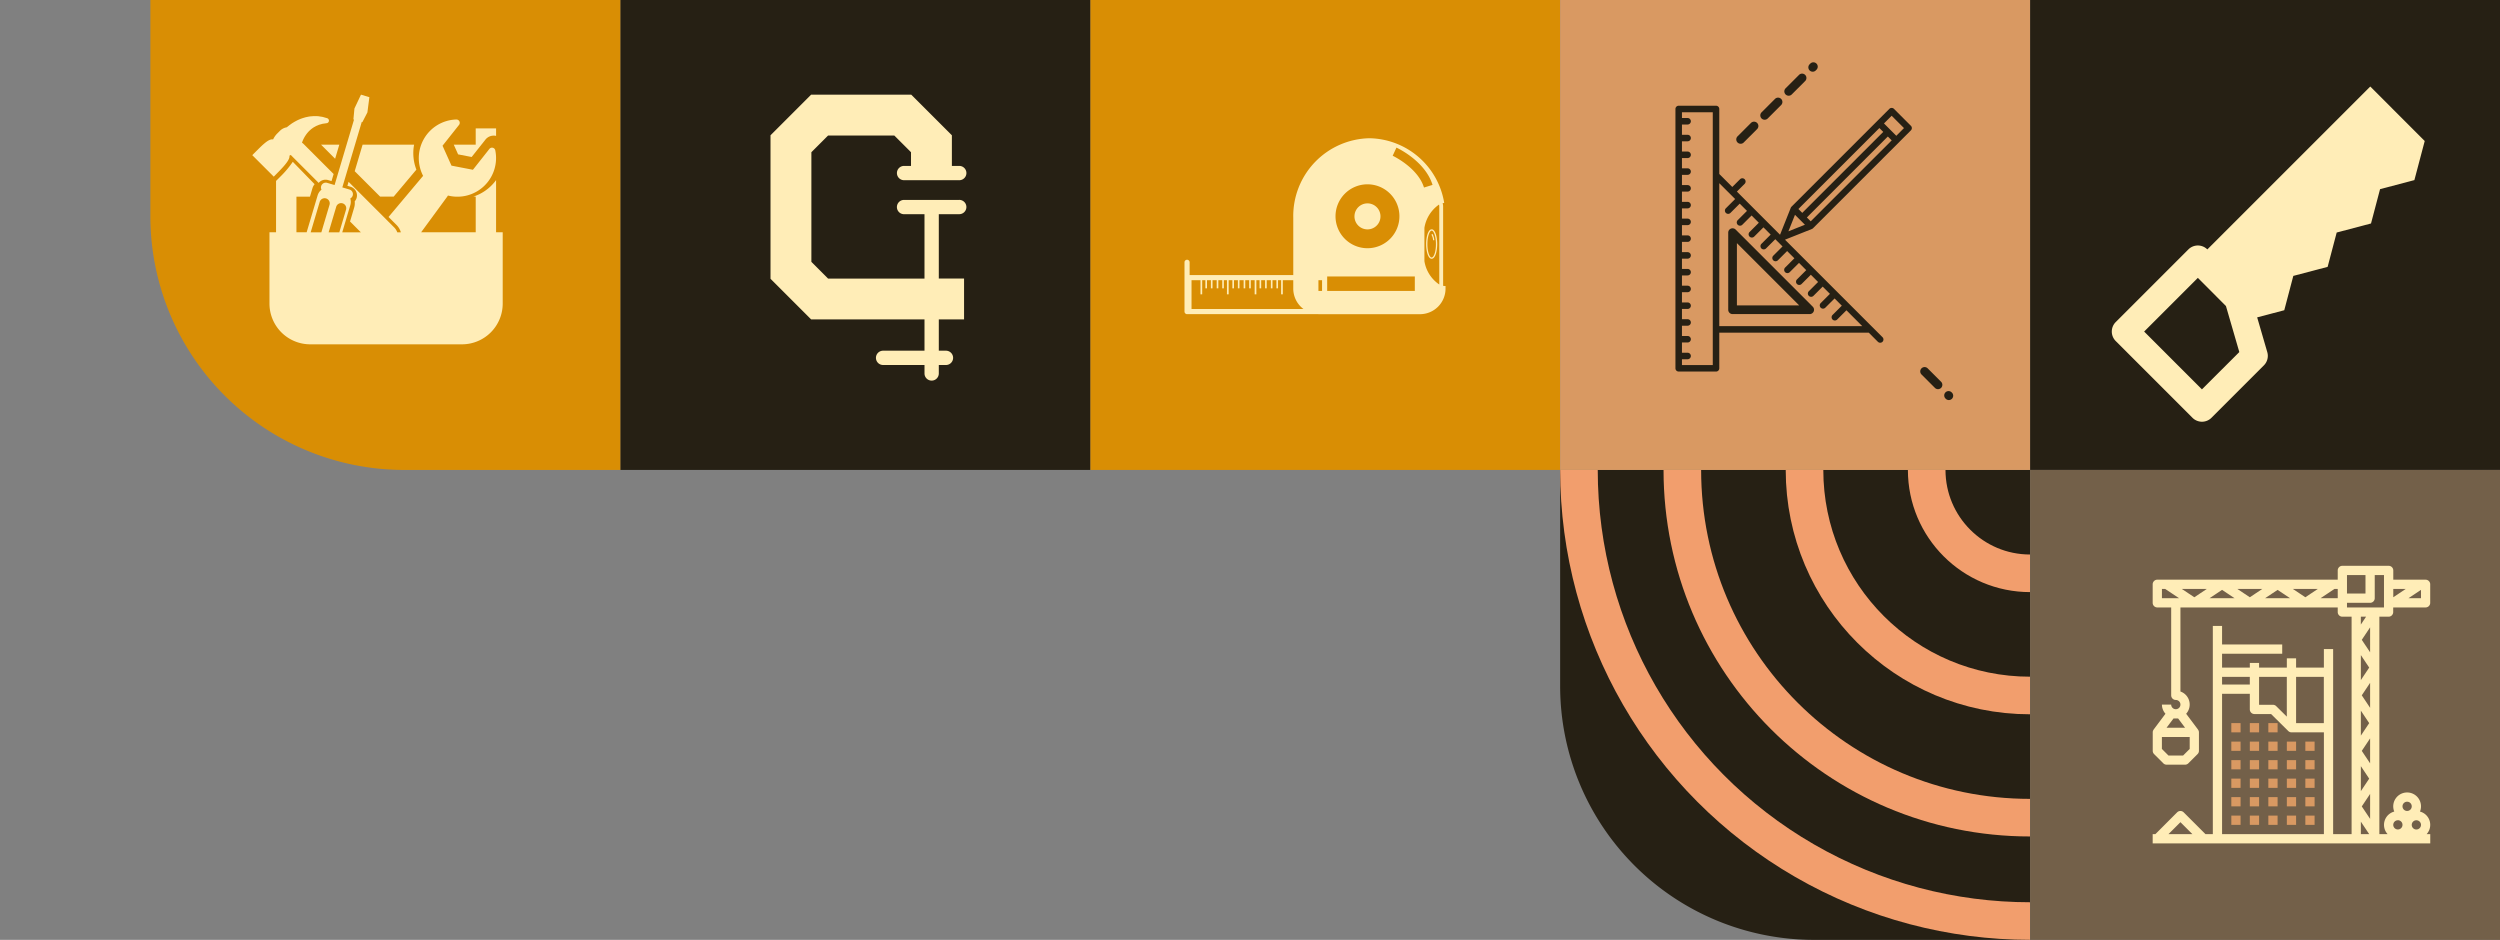 <svg xmlns="http://www.w3.org/2000/svg" xmlns:xlink="http://www.w3.org/1999/xlink" width="266" height="100" viewBox="0 0 266 100">
  <rect x="0" y="0" width="266" height="100" fill="#808080" stroke="none"/>
  <defs>
    <clipPath id="clip-path">
      <rect id="Rectangle_115" data-name="Rectangle 115" width="54" height="54" fill="#fff"/>
    </clipPath>
    <clipPath id="clip-path-2">
      <rect id="Rectangle_119" data-name="Rectangle 119" width="50" height="50" transform="translate(0.104)" fill="#015272"/>
    </clipPath>
    <clipPath id="clip-path-3">
      <path id="Rectangle_118" data-name="Rectangle 118" d="M27,0H54a0,0,0,0,1,0,0V54a0,0,0,0,1,0,0H0a0,0,0,0,1,0,0V27A27,27,0,0,1,27,0Z" transform="translate(109 54) rotate(-90)" fill="#015272"/>
    </clipPath>
    <clipPath id="clip-path-4">
      <rect id="Rectangle_114" data-name="Rectangle 114" width="50" height="50" fill="#fff"/>
    </clipPath>
    <clipPath id="clip-path-5">
      <rect id="Rectangle_114-2" data-name="Rectangle 114" width="50" height="50" fill="#d98e04"/>
    </clipPath>
  </defs>
  <g id="Group_294" data-name="Group 294" transform="translate(-109)">
    <path id="Path_116" data-name="Path 116" d="M54,27h0Z" transform="translate(109)" fill="#e9c717"/>
    <g id="Group_167" data-name="Group 167" transform="translate(2026 -1353)">
      <rect id="Rectangle_118-2" data-name="Rectangle 118" width="50" height="50" transform="translate(-1701 1353)" fill="#262014"/>
      <path id="Path_38" data-name="Path 38" d="M49.62,0h0Z" transform="translate(-1701 1353) rotate(90)" fill="#262014"/>
    </g>
    <g id="Group_164" data-name="Group 164" transform="translate(2087.896 -1496)">
      <path id="Rectangle_120" data-name="Rectangle 120" d="M0,0H50a0,0,0,0,1,0,0V50a0,0,0,0,1,0,0H27A27,27,0,0,1,0,23V0A0,0,0,0,1,0,0Z" transform="translate(-1812.896 1546)" fill="#262014"/>
      <g id="Mask_Group_13" data-name="Mask Group 13" transform="translate(-1813 1546)" clip-path="url(#clip-path-2)">
        <g id="Group_163" data-name="Group 163" transform="translate(0 -50.104)">
          <g id="Ellipse_30" data-name="Ellipse 30" transform="translate(24.104 24.104)" fill="none" stroke="#f29e6d" stroke-width="4">
            <circle cx="26" cy="26" r="26" stroke="none"/>
            <circle cx="26" cy="26" r="24" fill="none"/>
          </g>
          <g id="Ellipse_31" data-name="Ellipse 31" transform="translate(11.104 11.104)" fill="none" stroke="#f29e6d" stroke-width="4">
            <circle cx="39" cy="39" r="39" stroke="none"/>
            <circle cx="39" cy="39" r="37" fill="none"/>
          </g>
          <g id="Ellipse_32" data-name="Ellipse 32" transform="translate(0.104 0.104)" fill="none" stroke="#f29e6d" stroke-width="4">
            <circle cx="50" cy="50" r="50" stroke="none"/>
            <circle cx="50" cy="50" r="48" fill="none"/>
          </g>
          <g id="Ellipse_33" data-name="Ellipse 33" transform="translate(37.104 37.104)" fill="none" stroke="#f29e6d" stroke-width="4">
            <circle cx="13" cy="13" r="13" stroke="none"/>
            <circle cx="13" cy="13" r="11" fill="none"/>
          </g>
        </g>
      </g>
    </g>
    <path id="tool" d="M44.388,5.793,38.6,0,21.263,17.332a1.427,1.427,0,0,0-1.008-.418h0a1.426,1.426,0,0,0-1.008.418l-7.731,7.731a1.426,1.426,0,0,0,0,2.017l8.168,8.168a1.426,1.426,0,0,0,2.017,0l5.58-5.58a1.426,1.426,0,0,0,.361-1.406l-1.076-3.7,2.883-.76.962-3.652,3.652-.963.963-3.652,3.652-.963.963-3.652,3.652-.963,1.1-4.161Zm-23.7,26.43L14.54,26.072l5.714-5.713,2.991,3,1.421,4.894Z" transform="translate(322.597 9.206)" fill="#ffedb7"/>
    <g id="Group_293" data-name="Group 293" transform="translate(4 -4)">
      <g id="Group_166" data-name="Group 166" transform="translate(321 54)">
        <rect id="Rectangle_117" data-name="Rectangle 117" width="50" height="50" fill="#736049"/>
      </g>
      <g id="hook" transform="translate(334.045 64.202)">
        <path id="Path_86" data-name="Path 86" d="M136,272h.984v.984H136Zm0,0" transform="translate(-127.632 -255.264)" fill="#d99962"/>
        <path id="Path_87" data-name="Path 87" d="M168,272h.984v.984H168Zm0,0" transform="translate(-157.663 -255.264)" fill="#d99962"/>
        <path id="Path_88" data-name="Path 88" d="M200,272h.984v.984H200Zm0,0" transform="translate(-187.694 -255.264)" fill="#d99962"/>
        <path id="Path_89" data-name="Path 89" d="M136,304h.984v.984H136Zm0,0" transform="translate(-127.632 -285.295)" fill="#d99962"/>
        <path id="Path_90" data-name="Path 90" d="M168,304h.984v.984H168Zm0,0" transform="translate(-157.663 -285.295)" fill="#d99962"/>
        <path id="Path_91" data-name="Path 91" d="M200,304h.984v.984H200Zm0,0" transform="translate(-187.694 -285.295)" fill="#d99962"/>
        <path id="Path_92" data-name="Path 92" d="M232,304h.984v.984H232Zm0,0" transform="translate(-217.725 -285.295)" fill="#d99962"/>
        <path id="Path_93" data-name="Path 93" d="M264,304h.984v.984H264Zm0,0" transform="translate(-247.756 -285.295)" fill="#d99962"/>
        <path id="Path_94" data-name="Path 94" d="M136,336h.984v.984H136Zm0,0" transform="translate(-127.632 -315.326)" fill="#d99962"/>
        <path id="Path_95" data-name="Path 95" d="M168,336h.984v.984H168Zm0,0" transform="translate(-157.663 -315.326)" fill="#d99962"/>
        <path id="Path_96" data-name="Path 96" d="M200,336h.984v.984H200Zm0,0" transform="translate(-187.694 -315.326)" fill="#d99962"/>
        <path id="Path_97" data-name="Path 97" d="M232,336h.984v.984H232Zm0,0" transform="translate(-217.725 -315.326)" fill="#d99962"/>
        <path id="Path_98" data-name="Path 98" d="M264,336h.984v.984H264Zm0,0" transform="translate(-247.756 -315.326)" fill="#d99962"/>
        <path id="Path_99" data-name="Path 99" d="M136,368h.984v.984H136Zm0,0" transform="translate(-127.632 -345.357)" fill="#d99962"/>
        <path id="Path_100" data-name="Path 100" d="M168,368h.984v.984H168Zm0,0" transform="translate(-157.663 -345.357)" fill="#d99962"/>
        <path id="Path_101" data-name="Path 101" d="M200,368h.984v.984H200Zm0,0" transform="translate(-187.694 -345.357)" fill="#d99962"/>
        <path id="Path_102" data-name="Path 102" d="M232,368h.984v.984H232Zm0,0" transform="translate(-217.725 -345.357)" fill="#d99962"/>
        <path id="Path_103" data-name="Path 103" d="M264,368h.984v.984H264Zm0,0" transform="translate(-247.756 -345.357)" fill="#d99962"/>
        <path id="Path_104" data-name="Path 104" d="M136,400h.984v.984H136Zm0,0" transform="translate(-127.632 -375.389)" fill="#d99962"/>
        <path id="Path_105" data-name="Path 105" d="M168,400h.984v.984H168Zm0,0" transform="translate(-157.663 -375.389)" fill="#d99962"/>
        <path id="Path_106" data-name="Path 106" d="M200,400h.984v.984H200Zm0,0" transform="translate(-187.694 -375.389)" fill="#d99962"/>
        <path id="Path_107" data-name="Path 107" d="M232,400h.984v.984H232Zm0,0" transform="translate(-217.725 -375.389)" fill="#d99962"/>
        <path id="Path_108" data-name="Path 108" d="M264,400h.984v.984H264Zm0,0" transform="translate(-247.756 -375.389)" fill="#d99962"/>
        <path id="Path_109" data-name="Path 109" d="M136,432h.984v.984H136Zm0,0" transform="translate(-127.632 -405.42)" fill="#d99962"/>
        <path id="Path_110" data-name="Path 110" d="M168,432h.984v.984H168Zm0,0" transform="translate(-157.663 -405.42)" fill="#d99962"/>
        <path id="Path_111" data-name="Path 111" d="M200,432h.984v.984H200Zm0,0" transform="translate(-187.694 -405.42)" fill="#d99962"/>
        <path id="Path_112" data-name="Path 112" d="M232,432h.984v.984H232Zm0,0" transform="translate(-217.725 -405.42)" fill="#d99962"/>
        <path id="Path_113" data-name="Path 113" d="M264,432h.984v.984H264Zm0,0" transform="translate(-247.756 -405.42)" fill="#d99962"/>
        <path id="Path_114" data-name="Path 114" d="M29.042,1.477H25.6V.492A.492.492,0,0,0,25.1,0H20.181a.492.492,0,0,0-.492.492v.984H.492A.492.492,0,0,0,0,1.969V3.938a.492.492,0,0,0,.492.492H1.969v9.352a.492.492,0,0,0,.492.492.492.492,0,1,1-.492.492H.984a1.465,1.465,0,0,0,.377.975L.1,17.425l.006,0a.482.482,0,0,0-.1.29v1.969a.492.492,0,0,0,.144.348l.984.984a.492.492,0,0,0,.348.144H3.446a.492.492,0,0,0,.348-.144l.984-.984a.492.492,0,0,0,.144-.348V17.72a.482.482,0,0,0-.1-.29l.006,0L3.561,15.742a1.468,1.468,0,0,0-.608-2.368V4.43H19.689v.492a.492.492,0,0,0,.492.492h.984V28.549H19.2V8.86h-.984v1.969H15.259V9.845h-.984v.984H11.321v-.492h-.984v.492H7.383V9.352h6.4V8.368h-6.4V6.4H6.4v22.15H5.618L3.3,26.233a.492.492,0,0,0-.7,0L.288,28.549H0v.984H29.534v-.984H29.15a1.463,1.463,0,0,0-.709-2.4,1.477,1.477,0,1,0-2.737,0,1.463,1.463,0,0,0-.709,2.4h-.876V5.415H25.1a.492.492,0,0,0,.492-.492V4.43h3.446a.492.492,0,0,0,.492-.492V1.969a.492.492,0,0,0-.492-.492ZM2.707,16.244l.738.984H1.477l.738-.984Zm1.231,3.242-.7.7H1.68l-.7-.7V18.213H3.938ZM26.925,2.461,25.6,3.347V2.461ZM20.674.984h1.969V2.953H20.674ZM7.383,2.56l1.329.886H6.054ZM4.43,3.347,3.1,2.461H5.759Zm4.578-.886h2.658l-1.329.886Zm4.283.1,1.329.886H11.961Zm1.624-.1h2.658l-1.329.886Zm-13.93,0h.345l1.477.984H.984Zm16.883.984,1.477-.984h.345v.984Zm5.267,23.479L22.249,25.6l.886-1.329Zm0-11.814-.886-1.329.886-1.329Zm-.984.3.886,1.329-.886,1.329Zm0-3.249V9.5l.886,1.329Zm0,9.156.886,1.329-.886,1.329Zm.984-.3-.886-1.326.886-1.329Zm-.886-13.14.886-1.329V9.2Zm-.1-1.624V5.415h.557Zm-3.938,5.562v4.922H15.259V11.814Zm-3.938,0v4.233l-1.132-1.119a.493.493,0,0,0-.345-.142H11.321V11.814Zm-3.938,0v.821H7.383v-.821ZM2.953,27.277l1.273,1.273H1.68Zm4.43,1.273V13.619h2.953V15.28a.492.492,0,0,0,.492.492H12.6l1.827,1.806a.492.492,0,0,0,.345.142h3.446V28.549ZM22.15,27.221l.886,1.329H22.15Zm5.907.837a.492.492,0,1,1,.492-.492A.492.492,0,0,1,28.057,28.057ZM27.073,25.1a.492.492,0,1,1-.492.492A.492.492,0,0,1,27.073,25.1Zm-.984,1.969a.492.492,0,1,1-.492.492A.492.492,0,0,1,26.088,27.073ZM24.611,4.43H20.674V3.938h2.461a.492.492,0,0,0,.492-.492V.985h.984Zm2.609-.984,1.329-.886v.886Zm0,0" transform="translate(0)" fill="#ffedb7"/>
      </g>
    </g>
    <g id="Group_290" data-name="Group 290" transform="translate(8)">
      <g id="Group_165" data-name="Group 165" transform="translate(2030 -1353)">
        <rect id="Rectangle_117-2" data-name="Rectangle 117" width="50" height="50" transform="translate(-1813 1353)" fill="#d98e04"/>
      </g>
      <g id="tape-measure" transform="translate(227.031 14.71)">
        <path id="Path_77" data-name="Path 77" d="M27.517,90.424V81.981a1.209,1.209,0,0,0-.051-.347,1.381,1.381,0,0,1,.167-.029,8.2,8.2,0,0,0-7.96-6.883,8.276,8.276,0,0,0-8.1,8.441v6.12H.545V87.922a.272.272,0,0,0-.545,0v5.242a.272.272,0,0,0,.2.263v.009H14.155c.047,0,.093.007.14.007H25.051a2.723,2.723,0,0,0,2.723-2.723v-.273A1.4,1.4,0,0,1,27.517,90.424ZM.748,92.891V89.828H1.7v1.5h.182v-1.5h.338v.863h.174v-.863h.414v.863h.174v-.863h.442v.863H3.6v-.863h.414v.863h.174v-.863h.328v1.5H4.7v-1.5h.392v.863h.174v-.863h.414v.863H5.85v-.863h.442v.863h.174v-.863H6.88v.863h.174v-.863h.41v1.5h.182v-1.5h.339v.863h.174v-.863h.414v.863h.174v-.863h.442v.863h.174v-.863h.414v.863h.174v-.863h.327v1.5h.182v-1.5h1.112v.892a2.716,2.716,0,0,0,1.085,2.171H.748Zm18.72-13.267a3.4,3.4,0,1,1-3.4,3.4A3.4,3.4,0,0,1,19.468,79.624ZM14.635,90.97H14.25V89.828h.386Zm9.87,0H15.18V89.427h9.326ZM22.151,76.585l.4-.866c.125.058,3.061,1.434,3.841,3.969l-.911.28C24.826,77.845,22.177,76.6,22.151,76.585Zm4.958,13.7a3.7,3.7,0,0,1-1.582-2.49V84.255a3.736,3.736,0,0,1,1.555-2.476.785.785,0,0,1,.027.2Zm-.81-5.87c-.383,0-.59.806-.59,1.566s.207,1.566.59,1.566.589-.807.589-1.566S26.681,84.412,26.3,84.412Zm0,3c-.215,0-.454-.587-.454-1.429s.239-1.43.454-1.43.453.587.453,1.43S26.513,87.407,26.3,87.407Zm.066-2.523c.014.014.148.151.217.671l-.135.018a1.181,1.181,0,0,0-.176-.59Zm-8.28-1.856a1.384,1.384,0,1,1,1.384,1.384A1.384,1.384,0,0,1,18.084,83.028Z" transform="translate(0 -74.723)" fill="#ffedb7"/>
      </g>
    </g>
    <g id="Group_291" data-name="Group 291" transform="translate(12)">
      <rect id="Rectangle_116" data-name="Rectangle 116" width="50" height="50" transform="translate(163)" fill="#262014"/>
      <path id="tool_2_" data-name="tool (2)" d="M69.532,11.2H63.661a.761.761,0,1,0,0,1.522h2.174v6.849H55.576L53.8,17.791V6.126l1.777-1.777h7.045L64.4,6.126V7.583h-.737a.761.761,0,1,0,0,1.522h5.871a.761.761,0,1,0,0-1.522h-.785V4.324L64.423,0H53.775L49.451,4.324V19.592l4.324,4.324H65.836v3.328H61.43a.761.761,0,1,0,0,1.522h4.406v.9a.761.761,0,1,0,1.522,0v-.9h.761a.761.761,0,1,0,0-1.522h-.761V23.917h2.687V19.568H67.358V12.719h2.174a.761.761,0,1,0,0-1.522Z" transform="translate(129.531 10.07)" fill="#ffedb7"/>
    </g>
    <g id="Group_289" data-name="Group 289" transform="translate(4)">
      <g id="Group_162" data-name="Group 162" transform="translate(2084 -1433)">
        <path id="Path_118" data-name="Path 118" d="M0,0H50V50H0Z" transform="translate(-1813 1433)" fill="#d99962"/>
      </g>
      <g id="Group_278" data-name="Group 278" transform="translate(-2 3)">
        <path id="Path_115" data-name="Path 115" d="M49.912,2.134l-1.8-1.8a.347.347,0,0,0-.49,0L37.209,10.745a.347.347,0,0,0-.077.117l-1.141,2.866L31.4,9.135l.824-.824a.346.346,0,0,0-.49-.49l-.824.824L29.526,7.262V.346A.346.346,0,0,0,29.18,0H25.207a.346.346,0,0,0-.346.346V27.939a.346.346,0,0,0,.346.346H29.18a.346.346,0,0,0,.346-.346V24.15H45.434l.968.968a.346.346,0,1,0,.49-.49L36.518,14.254l2.866-1.141a.348.348,0,0,0,.117-.077L49.912,2.624a.346.346,0,0,0,0-.49ZM28.833,27.592H25.554v-.617h.6a.346.346,0,0,0,0-.693h-.6V25.192h.6a.346.346,0,0,0,0-.693h-.6V23.408h.6a.346.346,0,0,0,0-.693h-.6V21.624h.6a.346.346,0,0,0,0-.693h-.6V19.841h.6a.346.346,0,0,0,0-.693h-.6V18.057h.6a.346.346,0,0,0,0-.693h-.6V16.273h.6a.346.346,0,0,0,0-.693h-.6V14.489h.6a.346.346,0,0,0,0-.693h-.6V12.705h.6a.346.346,0,0,0,0-.693h-.6V10.922h.6a.346.346,0,0,0,0-.693h-.6V9.138h.6a.346.346,0,0,0,0-.693h-.6V7.354h.6a.346.346,0,0,0,0-.693h-.6V5.57h.6a.346.346,0,0,0,0-.693h-.6V3.786h.6a.346.346,0,0,0,0-.693h-.6V2h.6a.346.346,0,0,0,0-.693h-.6V.693h3.279v26.9Zm.693-4.136V8.242l1.686,1.686-.986.986a.346.346,0,1,0,.49.49l.986-.986.771.771-.986.986a.346.346,0,1,0,.49.49l.986-.986.771.771-.986.986a.346.346,0,1,0,.49.49l.986-.986.771.771-.986.986a.346.346,0,1,0,.49.49l.986-.986.771.771-.986.986a.346.346,0,1,0,.49.49l.986-.986.771.771-.986.986a.346.346,0,1,0,.49.49l.986-.986.771.771-.986.986a.346.346,0,1,0,.49.49l.986-.986.771.771-.986.986a.346.346,0,1,0,.49.49l.986-.986.771.771L40.317,21a.346.346,0,1,0,.49.49l.986-.986.771.771-.986.986a.346.346,0,1,0,.49.49l.986-.986,1.686,1.686H29.526ZM38.845,11.89,47.46,3.275l.411.411L39.256,12.3Zm-.49-.49-.411-.411L46.56,2.374l.411.411Zm-.774.206,1.057,1.057-1.757.7ZM48.361,3.2,47.05,1.884l.816-.816,1.311,1.311Z" transform="translate(260.406 8.249)" fill="#262014"/>
        <g id="engineering" transform="translate(290.883 3.63)">
          <path id="Path_78" data-name="Path 78" d="M136.353,227.222a.462.462,0,0,0-.789.327v8.205a.462.462,0,0,0,.462.462h8.205a.462.462,0,0,0,.327-.789Zm.135,8.07v-6.627l6.627,6.627Z" transform="translate(-135.564 -209.426)" fill="#262014"/>
          <path id="Path_80" data-name="Path 80" d="M379.4,402.884a.462.462,0,0,0-.654.654l1.427,1.427a.462.462,0,0,0,.654-.654Z" transform="translate(-358.179 -370.322)" fill="#262014"/>
          <path id="Path_81" data-name="Path 81" d="M409.8,433.29a.462.462,0,0,0-.654.654l.029.029a.462.462,0,1,0,.654-.654Z" transform="translate(-386.028 -398.172)" fill="#262014"/>
          <path id="Path_82" data-name="Path 82" d="M237.446,18a.461.461,0,0,0,.327-.136l.074-.074a.462.462,0,0,0-.654-.654l-.074.074a.462.462,0,0,0,.327.789Z" transform="translate(-228.458 -17)" fill="#262014"/>
          <path id="Path_83" data-name="Path 83" d="M207.039,33.665a.461.461,0,0,0,.327-.135l1.427-1.427a.462.462,0,1,0-.654-.654l-1.427,1.427a.462.462,0,0,0,.327.789Z" transform="translate(-200.607 -30.11)" fill="#262014"/>
          <path id="Path_84" data-name="Path 84" d="M176.633,64.07a.461.461,0,0,0,.327-.135l1.427-1.427a.462.462,0,1,0-.654-.654l-1.427,1.427a.462.462,0,0,0,.327.789Z" transform="translate(-172.757 -57.96)" fill="#262014"/>
          <path id="Path_85" data-name="Path 85" d="M146.228,94.476a.461.461,0,0,0,.327-.135l1.427-1.427a.462.462,0,0,0-.654-.654L145.9,93.686a.462.462,0,0,0,.327.789Z" transform="translate(-144.908 -85.809)" fill="#262014"/>
        </g>
      </g>
    </g>
    <g id="Group_292" data-name="Group 292" transform="translate(16)">
      <path id="Rectangle_122" data-name="Rectangle 122" d="M27,0H50a0,0,0,0,1,0,0V50a0,0,0,0,1,0,0H0a0,0,0,0,1,0,0V27A27,27,0,0,1,27,0Z" transform="translate(109 50) rotate(-90)" fill="#d98e04"/>
      <g id="toolbox" transform="translate(119.833 10.07)">
        <g id="Group_277" data-name="Group 277" transform="translate(0 0)">
          <path id="Path_72" data-name="Path 72" d="M3.961,43.248c.052-.026.1-.053.152-.081a.851.851,0,0,0,.082.095l2.88,2.881a.956.956,0,0,1,1.008-.3l.359.107.224-.752-3.2-3.2a.9.9,0,0,0-.164-.128l.008-.033a.811.811,0,0,1,.027-.08c.007-.02.015-.04.022-.062s.019-.043.028-.066c.016-.039.033-.081.055-.123l.06-.122.068-.121a1.613,1.613,0,0,1,.1-.159l.06-.09.055-.074a2.161,2.161,0,0,1,.137-.17l.033-.036a2.016,2.016,0,0,1,.2-.2l.059-.053c.025-.023.049-.046.076-.067l.14-.1a.053.053,0,0,0,.011-.009,1.434,1.434,0,0,1,.2-.123l.085-.048a1.079,1.079,0,0,1,.188-.09l.1-.042.058-.025a.474.474,0,0,1,.062-.024l.154-.043.1-.028a1.061,1.061,0,0,1,.131-.033l.413-.06a.276.276,0,0,0,.154-.077.274.274,0,0,0-.117-.456l-.407-.116a1.539,1.539,0,0,0-.218-.043l-.1-.016-.178-.028a1.082,1.082,0,0,0-.155-.011l-.056,0c-.047,0-.08,0-.115,0a1.981,1.981,0,0,0-.346.007l-.079.006a2.58,2.58,0,0,0-.393.054l-.22.045c-.068.017-.124.034-.181.052l-.069.021a3.768,3.768,0,0,0-.456.169l-.02.008c-.125.052-.239.112-.348.171l-.091.048-.018.01-.106.065c-.1.058-.194.117-.285.185l-.152.109-.022.017-.151.12c-.041.031-.078.063-.114.095a1.357,1.357,0,0,0-.741.381l-.323.322a2.258,2.258,0,0,0-.4.591c-.506-.1-1.192.65-2.216,1.673l2.289,2.288C3.074,44.679,4.059,43.754,3.961,43.248Z" transform="translate(0 -36.752)" fill="#ffedb7"/>
          <path id="Path_73" data-name="Path 73" d="M361.85,64.011l1.442.279,1.468-1.853a1.124,1.124,0,0,1,1.13-.392v-.8h-2.168v1.734h-2.335Z" transform="translate(-339.94 -57.656)" fill="#ffedb7"/>
          <path id="Path_74" data-name="Path 74" d="M124.936,91.961l.445-1.5h-1.943Z" transform="translate(-116.112 -85.138)" fill="#ffedb7"/>
          <path id="Path_75" data-name="Path 75" d="M55.055,15.39V9.836c-.039.053-.078.107-.119.16a4.837,4.837,0,0,1-2.3,1.6h.253V15.39H47.081L49.8,11.68a2.371,2.371,0,0,0,.137-.2,4.11,4.11,0,0,0,5.033-4.809.355.355,0,0,0-.626-.15L52.592,8.74,50.311,8.3l-.952-2.119,1.755-2.215a.355.355,0,0,0-.288-.575,4.11,4.11,0,0,0-3.532,6c-.054.057-.108.118-.159.182l-3.522,4.189.852.852a1.787,1.787,0,0,1,.458.78h-.38a1.423,1.423,0,0,0-.333-.524l-4.848-4.849-.126.423.328.1a.964.964,0,0,1,.65,1.2.968.968,0,0,1-.2.358,1.685,1.685,0,0,1-.061.677l-.435,1.466,1.153,1.152H38.688l.856-2.882a1.253,1.253,0,0,0,0-.724.513.513,0,0,0-.087-.949l-.761-.227,2.068-6.961.065.019.536-1.037.21-1.618L40.681.746,39.986,2.22l-.112,1.163.066.02-2.068,6.962-.792-.235a.513.513,0,0,0-.6.725,1.259,1.259,0,0,0-.414.62L34.9,15.39H33.814V11.6h1.439l.257-.867a1.218,1.218,0,0,1,.238-.458L33.426,7.891A10.242,10.242,0,0,1,32.3,9.271l-.655.655V15.39h-.7v7.587a4.336,4.336,0,0,0,4.336,4.335H51.426a4.335,4.335,0,0,0,4.335-4.335V15.39ZM38.04,12.7a.545.545,0,1,1,1.044.31l-.708,2.384H37.239Zm-1.756-.521a.545.545,0,1,1,1.044.31l-.863,2.906H35.329Z" transform="translate(-29.106 -0.746)" fill="#ffedb7"/>
          <path id="Path_76" data-name="Path 76" d="M184.636,90.461l-.839,2.823,2.7,2.7h1.45l2.411-2.868a4.89,4.89,0,0,1-.242-2.659h-5.485Z" transform="translate(-172.889 -85.137)" fill="#ffedb7"/>
        </g>
      </g>
    </g>
  </g>
</svg>

